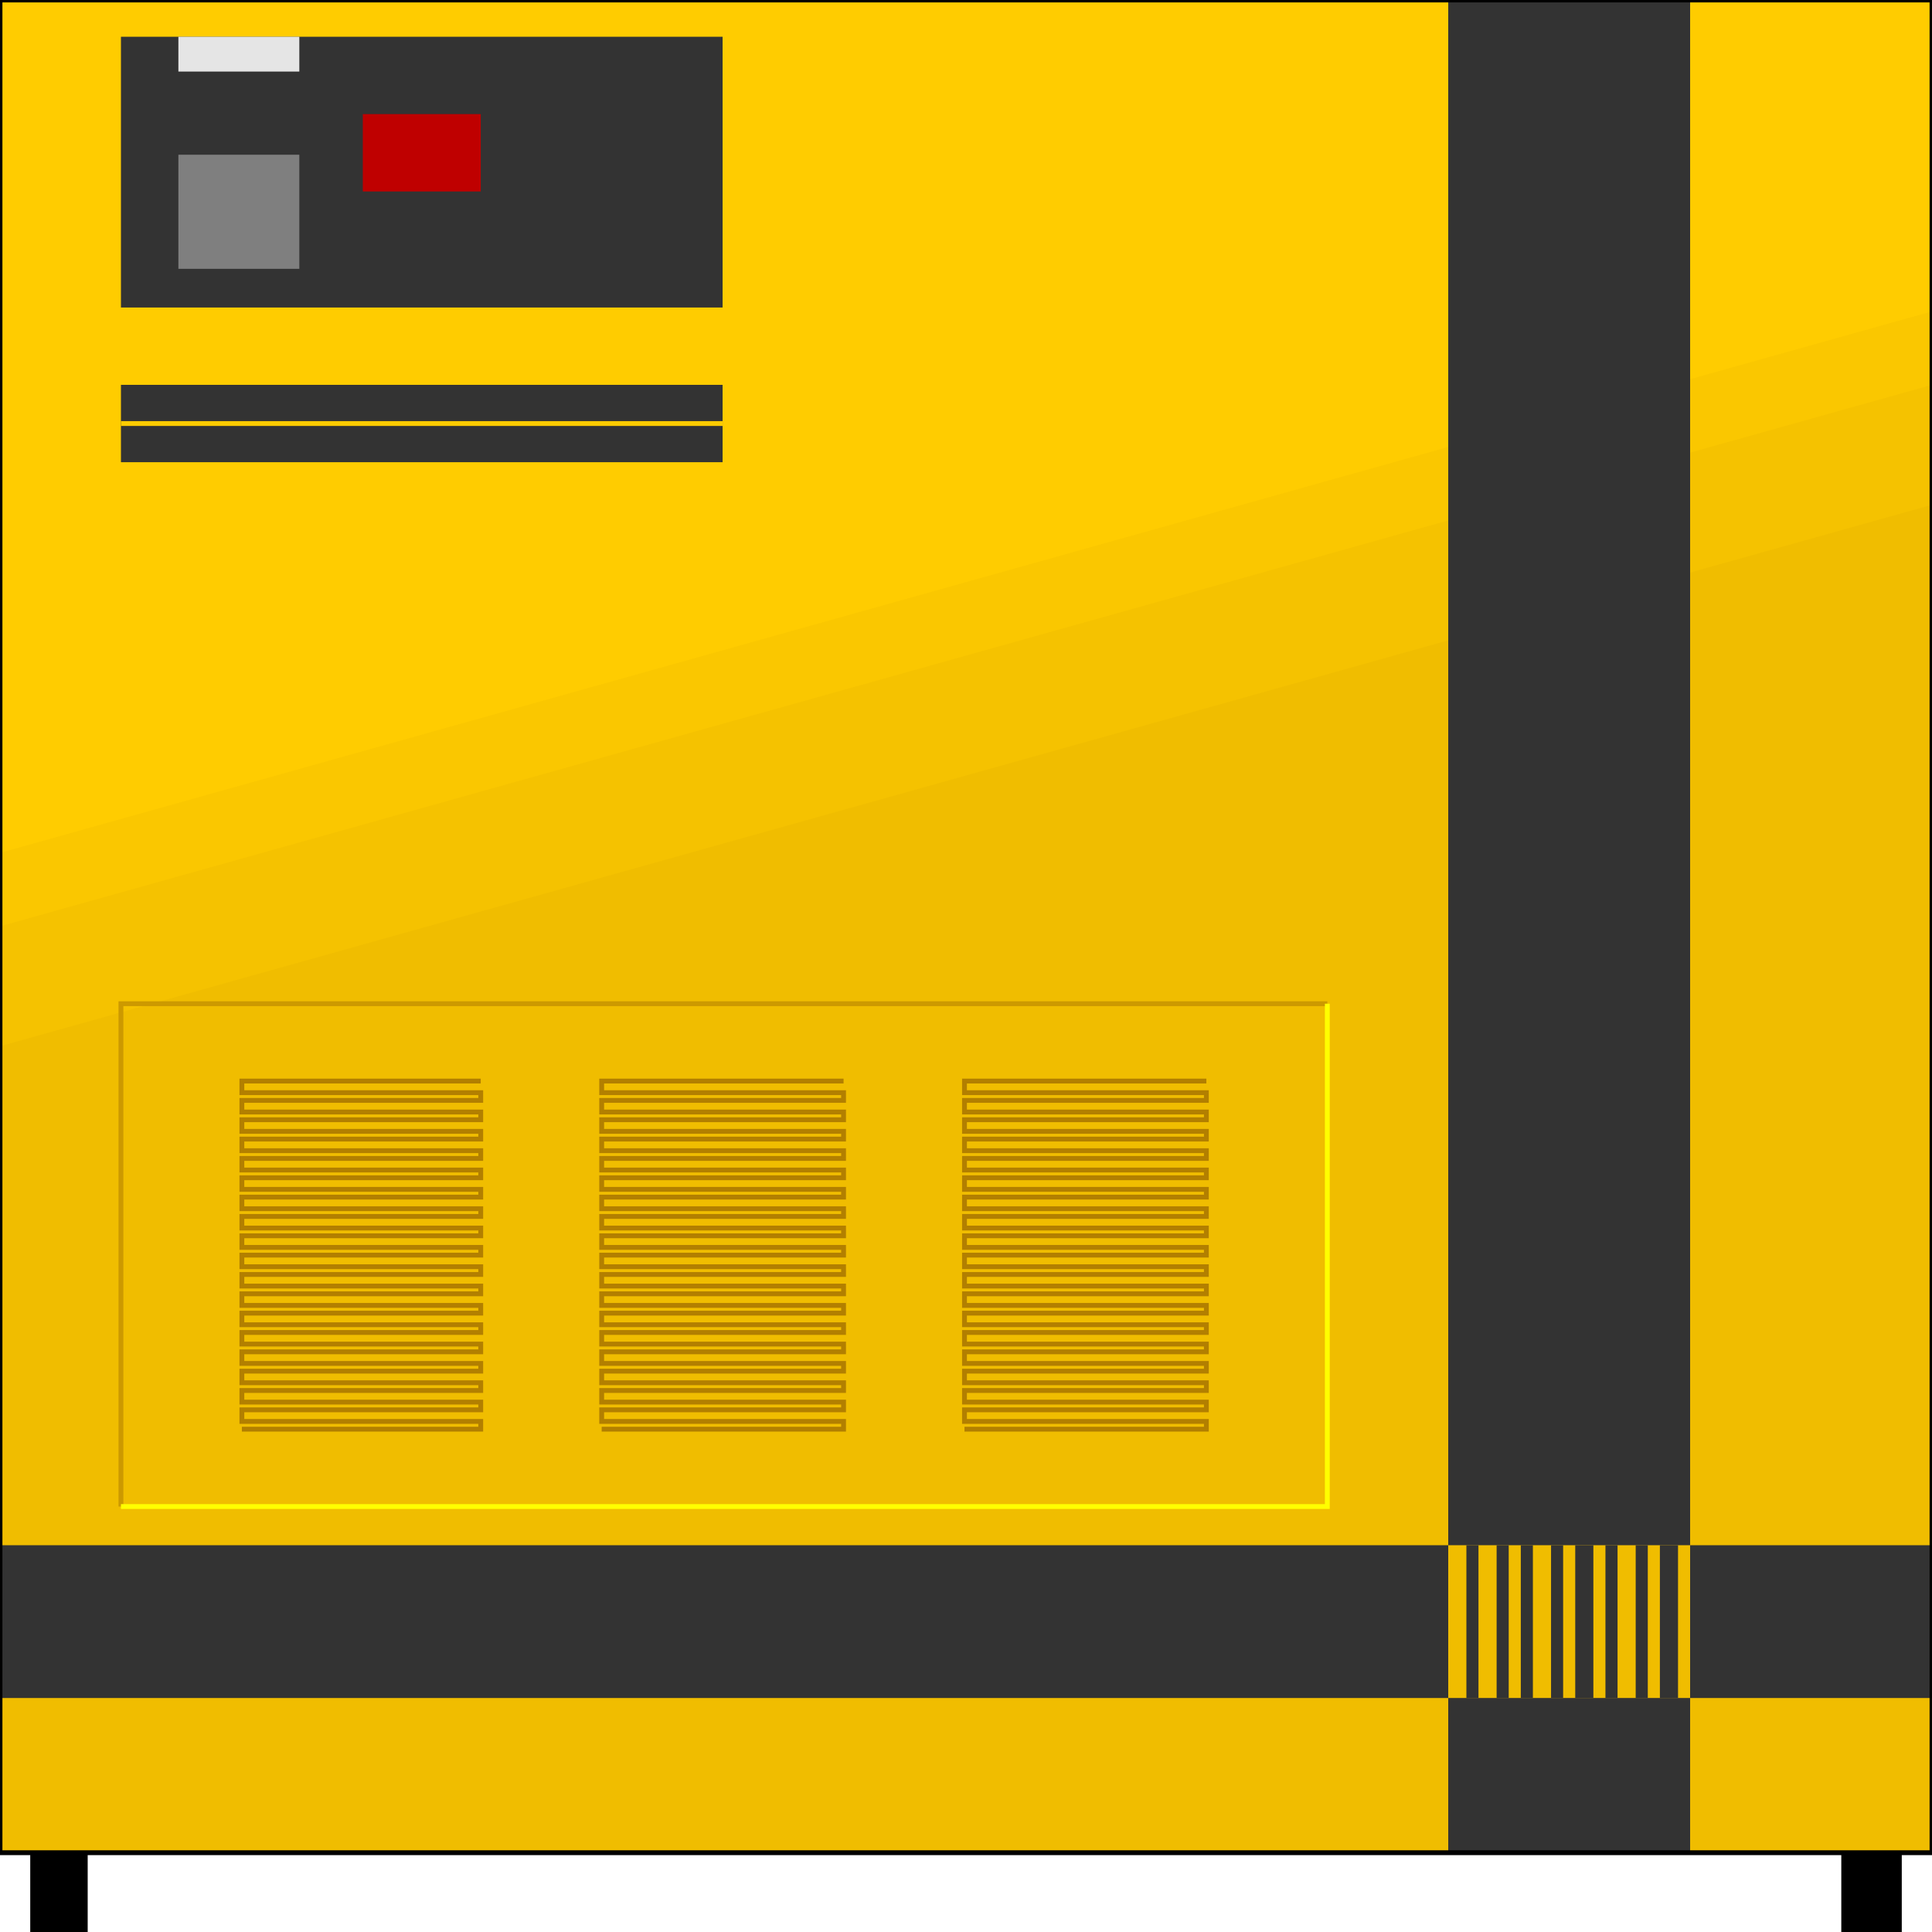 <svg width="150" height="150" viewBox="0 0 150 150" fill="none" xmlns="http://www.w3.org/2000/svg">
<g clip-path="url(#clip0_2109_164959)">
<path d="M0 0H150V143.844H0V0Z" fill="#FFCC00"/>
<path d="M0 66.216L150 24.174V143.843H0V66.216Z" fill="#FAC700"/>
<path d="M0 71.921L150 29.879V143.843H0V71.921Z" fill="#F5C200"/>
<path d="M0 81.231L150 39.19V143.844H0V81.231Z" fill="#F0BD00"/>
<path d="M9.39 2.854H56.103V23.875H9.39V2.854Z" fill="#333333"/>
<path d="M13.85 12.012H23.239V20.871H13.85V12.012Z" fill="#7F7F7F"/>
<path d="M13.85 2.854H23.239V5.556H13.85V2.854Z" fill="#E5E5E5"/>
<path d="M28.169 8.859H37.324V14.865H28.169V8.859Z" fill="#BF0000"/>
<path d="M9.39 116.967V77.928H103.052" stroke="#CC9900" stroke-width="0.375"/>
<path d="M103.052 77.928V116.967H9.39" stroke="#FFFF00" stroke-width="0.375"/>
<path d="M0 131.833H112.441V119.971H0V131.833Z" fill="#333333"/>
<path d="M131.221 131.833H150V119.971H131.221V131.833Z" fill="#333333"/>
<path d="M112.441 0H131.221V119.97H112.441V0Z" fill="#333333"/>
<path d="M113.85 131.833H114.789V119.971H113.85V131.833Z" fill="#333333"/>
<path d="M116.197 131.833H117.136V119.971H116.197V131.833Z" fill="#333333"/>
<path d="M118.075 131.833H119.014V119.971H118.075V131.833Z" fill="#333333"/>
<path d="M120.423 131.833H121.362V119.971H120.423V131.833Z" fill="#333333"/>
<path d="M122.301 131.833H123.709V119.971H122.301V131.833Z" fill="#333333"/>
<path d="M124.647 131.833H125.586V119.971H124.647V131.833Z" fill="#333333"/>
<path d="M126.995 131.833H127.934V119.971H126.995V131.833Z" fill="#333333"/>
<path d="M128.873 131.833H130.281V119.971H128.873V131.833Z" fill="#333333"/>
<path d="M112.441 143.844H131.221V131.832H112.441V143.844Z" fill="#333333"/>
<path d="M9.39 35.885H56.103V29.879H9.39V35.885Z" fill="#333333"/>
<path d="M9.39 32.883H56.103" stroke="#FFCC00" stroke-width="0.375"/>
<path d="M0 0H150V143.844H0V0Z" stroke="black" stroke-width="0.375"/>
<path d="M37.324 83.934H18.779V84.835H37.324V85.435H18.779V86.336H37.324V86.937H18.779V87.838H37.324V88.438H18.779V89.339H37.324V89.94H18.779V90.841H37.324V91.441H18.779V92.342H37.324V92.943H18.779V93.844H37.324V94.444H18.779V95.345H37.324V95.946H18.779V96.847H37.324V97.447H18.779V98.348H37.324V98.949H18.779V99.85H37.324V100.45H18.779V101.351H37.324V101.952H18.779V102.853H37.324V103.453H18.779V104.354H37.324V104.955H18.779V105.856H37.324V106.456H18.779V107.357H37.324V107.958H18.779V108.859H37.324V109.459H18.779V110.36H37.324V110.961H18.779" stroke="#B27F00" stroke-width="0.375"/>
<path d="M65.493 83.934H46.714V84.835H65.493V85.435H46.714V86.336H65.493V86.937H46.714V87.838H65.493V88.438H46.714V89.339H65.493V89.94H46.714V90.841H65.493V91.441H46.714V92.342H65.493V92.943H46.714V93.844H65.493V94.444H46.714V95.345H65.493V95.946H46.714V96.847H65.493V97.447H46.714V98.348H65.493V98.949H46.714V99.85H65.493V100.45H46.714V101.351H65.493V101.952H46.714V102.853H65.493V103.453H46.714V104.354H65.493V104.955H46.714V105.856H65.493V106.456H46.714V107.357H65.493V107.958H46.714V108.859H65.493V109.459H46.714V110.36H65.493V110.961H46.714" stroke="#B27F00" stroke-width="0.375"/>
<path d="M93.662 83.934H74.883V84.835H93.662V85.435H74.883V86.336H93.662V86.937H74.883V87.838H93.662V88.438H74.883V89.339H93.662V89.94H74.883V90.841H93.662V91.441H74.883V92.342H93.662V92.943H74.883V93.844H93.662V94.444H74.883V95.345H93.662V95.946H74.883V96.847H93.662V97.447H74.883V98.348H93.662V98.949H74.883V99.85H93.662V100.45H74.883V101.351H93.662V101.952H74.883V102.853H93.662V103.453H74.883V104.354H93.662V104.955H74.883V105.856H93.662V106.456H74.883V107.357H93.662V107.958H74.883V108.859H93.662V109.459H74.883V110.36H93.662V110.961H74.883" stroke="#B27F00" stroke-width="0.375"/>
<path d="M142.958 143.844H147.653V150H142.958V143.844Z" fill="black"/>
<path d="M2.348 143.844H6.808V150H2.348V143.844Z" fill="black"/>
</g>
<defs>
<clipPath id="clip0_2109_164959">
<rect width="150" height="150" fill="white"/>
</clipPath>
</defs>
</svg>
